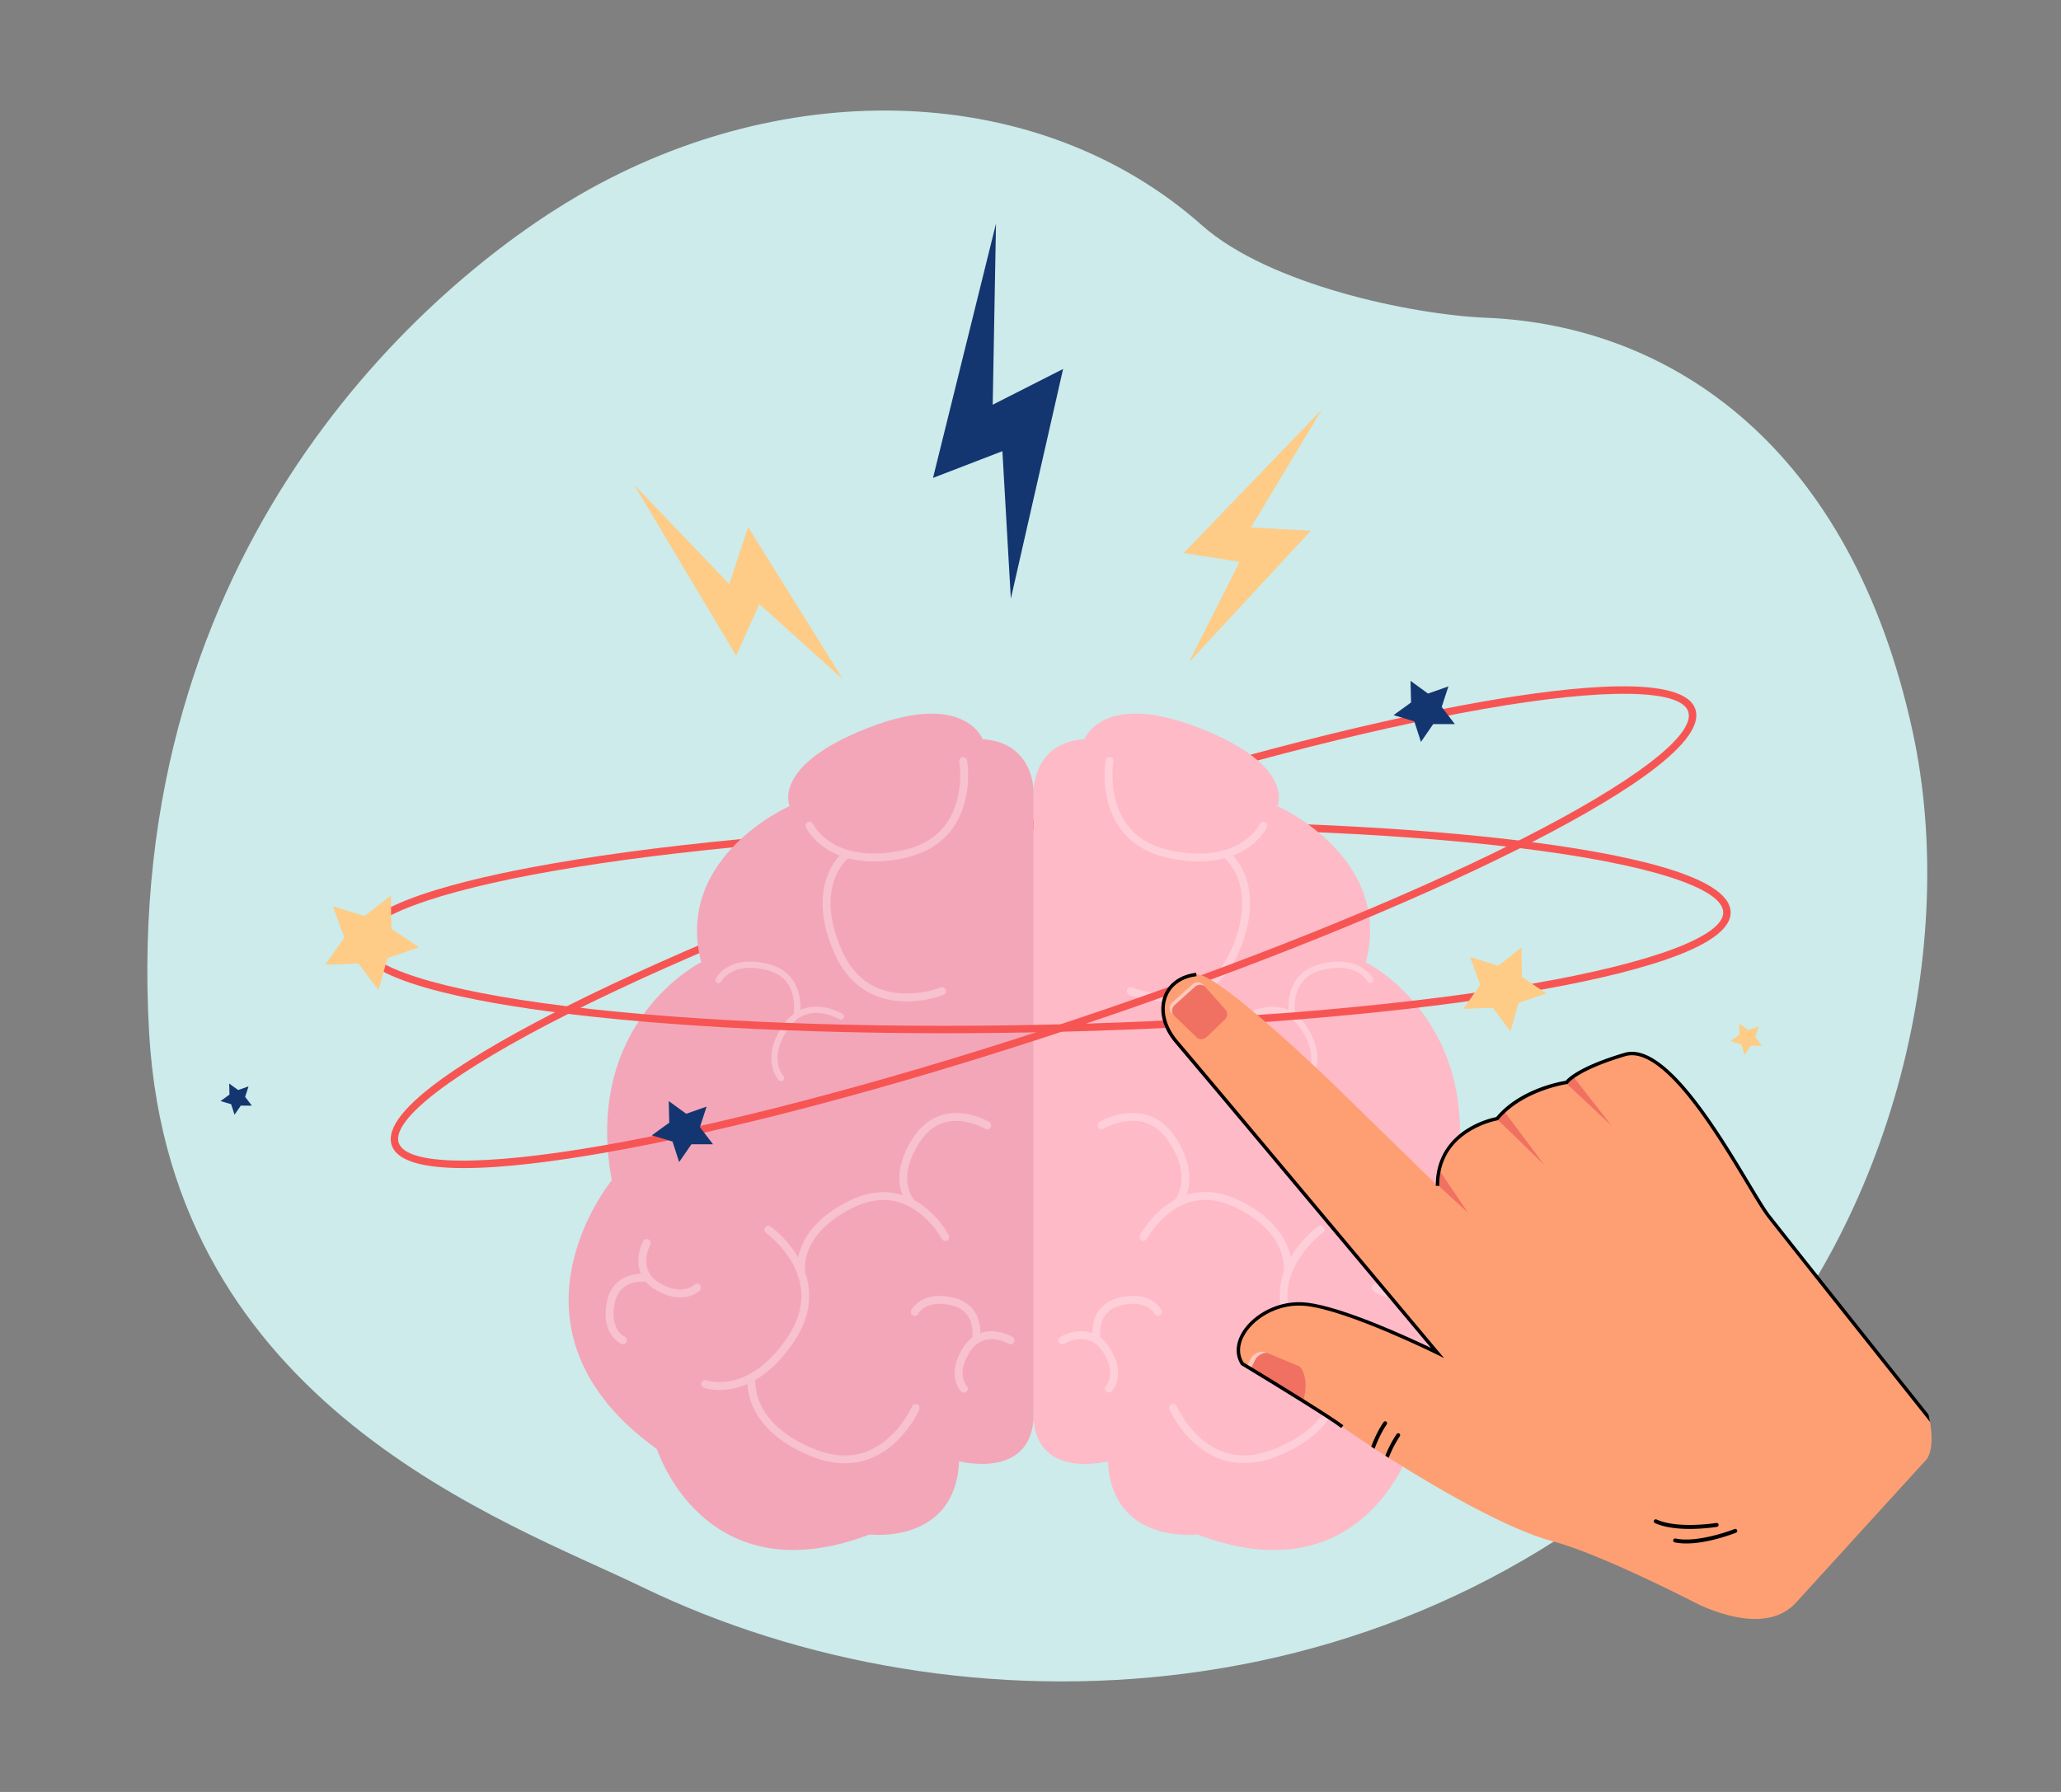 <svg id="Layer_1" data-name="Layer 1" xmlns="http://www.w3.org/2000/svg" viewBox="0 0 2300 2000"><rect x="0" y="0" width="2300" height="2000" fill="#808080" stroke="none"/><defs><style>.cls-1{fill:#ccebea;}.cls-2{fill:#f75553;}.cls-3{fill:#febac7;}.cls-4{fill:#f4a6b9;}.cls-5{opacity:0.3;}.cls-6{fill:#fff;}.cls-7{fill:#fecc86;}.cls-8{fill:#133671;}.cls-9{fill:#fe9f73;}.cls-10{fill:#f07162;}.cls-11{fill:#fdc9bc;}</style></defs><path class="cls-1" d="M1929.05,1558c-345.36,370.52-860.32,383.77-1211.88,213.56C564.69,1697.68,190.92,1569.64,166.5,1154,134.57,610.38,478.67,314.7,647.17,217.24c231.3-133.79,512.9-126.51,694.3,34.35,74.6,66.15,233.65,99.6,317.06,103.06,207.06,8.58,407.54,144.38,476.15,463C2185.68,1054.55,2114.76,1358.72,1929.05,1558Z"/><path class="cls-2" d="M634.09,1131.62l-1.25-.16c-106.75-13.06-234.2-37.5-235.13-79.76-.9-41.05,118.86-70.5,219.48-88,140-24.31,327.34-40.48,527.62-45.53l27.94-.71-26.53,8.78-16.23,5.4C940.1,995.19,764.38,1066,635.21,1131.05Zm483-204.37C927.76,933,751.66,948.77,618.61,971.89c-133.72,23.22-213.2,53-212.62,79.63.61,27.44,85.29,54.18,226.61,71.57C759.68,1059.19,931.32,989.82,1117.09,927.25Z"/><path class="cls-2" d="M1696.42,946.64l-1.24-.15c-143.56-17.57-332.87-24.82-533.06-20.42q-8.56.18-17.1.4l-27.94.71,26.54-8.78c190.2-62.95,372-111.06,512-135.48,100.62-17.56,223.28-30.32,236.31,8.61,13.41,40.09-98.28,106.17-194.34,154.55Zm-421.21-30.11c157.42,0,303.42,7.43,419.73,21.58C1822.06,874,1892.73,820.2,1884,794.16c-8.46-25.26-93.32-26.42-227-3.08C1524,814.3,1352.9,859,1172.77,917.55,1207.31,916.87,1241.53,916.53,1275.21,916.53Z"/><path class="cls-3" d="M1338.36,812.51c-108.2-42.22-128.16,12.58-128.16,12.58-57.77,3.59-56.81,58.39-56.81,58.39v700.73c5.17,67.37,83.07,46.71,83.07,46.71,4.21,93.43,99.8,81.75,99.8,81.75,184.87,70.07,237.4-95.23,237.4-95.23,187-134.75,50.42-300,50.42-300,32.56-177.88-99.8-243.46-99.8-243.46,30.47-117.68-98.74-174.28-98.74-174.28S1446.55,854.73,1338.36,812.51Z"/><path class="cls-4" d="M733.13,1617.44s52.52,165.31,237.4,95.23c0,0,95.59,11.68,99.79-81.75,0,0,77.9,20.66,83.07-46.71V883.48s1-54.8-56.81-58.4c0,0-20-54.8-128.16-12.58s-87.18,87.15-87.18,87.15S752,956.25,782.5,1073.93c0,0-132.35,65.58-99.79,243.46C682.71,1317.39,546.15,1482.69,733.13,1617.44Z"/><g class="cls-5"><path class="cls-6" d="M1238.92,845a4.42,4.42,0,0,0-5.1,3.6,120.32,120.32,0,0,0,2.83,47.35c6.23,22.91,23,52.21,67.38,61.69a161.78,161.78,0,0,0,33.8,3.81,112.34,112.34,0,0,0,28.79-3.54c2.6,2.33,10.3,10.07,15.22,23.7,7.94,22,5.08,49.42-8.29,79.29s-35.77,46-66.54,47.8a113.12,113.12,0,0,1-43.41-6.48,4.42,4.42,0,1,0-3.28,8.2,120.41,120.41,0,0,0,41,7.28q2.89,0,5.9-.16c23.71-1.32,55.86-11.58,74.4-53,18.25-40.77,14.6-69.54,8.33-86.49a70.73,70.73,0,0,0-13.87-23.16,81.54,81.54,0,0,0,14.29-7.13c16.86-10.69,23.1-23.73,23.36-24.28a4.42,4.42,0,0,0-8-3.76c0,.11-5.65,11.59-20.57,20.87-19.85,12.36-47.26,15.28-79.27,8.44s-52.45-25.38-60.63-55.09a113.54,113.54,0,0,1-2.73-43.81A4.42,4.42,0,0,0,1238.92,845Z"/></g><g class="cls-5"><path class="cls-6" d="M1311.75,1269.46c-16.67-25.32-39-28.63-54.76-26.94a79.86,79.86,0,0,0-30,9.69,4.42,4.42,0,0,0,4.56,7.57,72,72,0,0,1,26.64-8.5c19.28-2,34.81,5.79,46.17,23,26.21,39.79,8.62,62.48,6.25,65.24a85,85,0,0,0-10.55,6.86,107.89,107.89,0,0,0-27.87,32.08,4.42,4.42,0,0,0,7.82,4.12,100.64,100.64,0,0,1,25.62-29.34c21.78-16.42,46.1-18.41,72.29-5.91s43.89,29.34,51.18,48.73a53.28,53.28,0,0,1,3.44,23.94c-6.89,19.92-7.88,46.15,11.35,75.67,14.84,22.79,30.34,36.33,44.18,44.33.19,3.49.2,14.41-5.94,27.55-9.89,21.2-31.26,38.61-61.81,50.35s-57.8,7.37-80.88-13.06a113.5,113.5,0,0,1-26.19-35.21,4.42,4.42,0,1,0-8.12,3.49,120.36,120.36,0,0,0,28.22,38.12c12.38,11,30.74,21.86,55.11,21.86a97.29,97.29,0,0,0,35-7c41.7-16,59.4-39,66.91-55.43a70.88,70.88,0,0,0,6.52-26.2,81.3,81.3,0,0,0,15.15,5,74.57,74.57,0,0,0,16.07,1.79c10.55,0,17.22-2.38,17.62-2.52a4.42,4.42,0,0,0-3-8.31c-.12,0-12.18,4.23-29.3.29-22.79-5.25-44.28-22.52-62.15-49.94-14.23-21.85-18-43.74-11.32-65.28a4.38,4.38,0,0,0,1-1.9c0-.11.16-.75.31-1.84a86.9,86.9,0,0,1,6-12.8,113.31,113.31,0,0,1,29-33,4.42,4.42,0,1,0-5.11-7.21,120.62,120.62,0,0,0-30.71,34.38,67.36,67.36,0,0,0-2.74-9.69c-5.57-15.21-19.78-37-55.87-54.19-22.87-10.91-42.32-10.51-57.85-5.55a49.15,49.15,0,0,0,2.49-8.59C1328.68,1313.43,1328,1294.16,1311.75,1269.46Z"/></g><g class="cls-5"><path class="cls-6" d="M1414.59,1123.85a63.4,63.4,0,0,0-23.72,7.66,3.5,3.5,0,0,0,3.61,6,57,57,0,0,1,21.07-6.73c15.24-1.55,27.52,4.58,36.51,18.22,21.69,32.94,5.44,51.06,4.76,51.8a3.49,3.49,0,0,0,5,4.82c.23-.24,5.55-5.91,7.58-16.34,1.83-9.35,1.3-24.59-11.56-44.12a51.55,51.55,0,0,0-12.49-13.44,57.51,57.51,0,0,1,.94-20.82c3.65-14.88,13.54-24.39,29.4-28.29,38.3-9.39,49.93,12,50.4,12.88a3.49,3.49,0,0,0,6.23-3.15c-.15-.29-3.71-7.21-12.85-12.62-8.2-4.85-22.73-9.47-45.44-3.89-23.28,5.71-31.66,21.45-34.58,33.66a63.37,63.37,0,0,0-1.54,17.86A44.81,44.81,0,0,0,1414.59,1123.85Z"/></g><g class="cls-5"><path class="cls-6" d="M817.6,1540.83c-17.12,3.94-29.19-.24-29.31-.29a4.42,4.42,0,0,0-3,8.31c.39.14,7.06,2.52,17.62,2.52a74.64,74.64,0,0,0,16.07-1.79,81.78,81.78,0,0,0,15.15-5,70.62,70.62,0,0,0,6.51,26.2c7.51,16.43,25.22,39.4,66.91,55.43a97.33,97.33,0,0,0,35,7c24.38,0,42.74-10.83,55.11-21.86a120.36,120.36,0,0,0,28.22-38.12,4.41,4.41,0,1,0-8.11-3.49,113.44,113.44,0,0,1-26.2,35.21c-23.07,20.43-50.29,24.82-80.88,13.06s-51.92-29.15-61.81-50.35c-6.13-13.14-6.13-24.06-5.93-27.55,13.83-8,29.33-21.54,44.17-44.33,19.23-29.52,18.24-55.75,11.35-75.67a53.19,53.19,0,0,1,3.45-23.94c7.29-19.39,25-36.24,51.18-48.73s50.51-10.51,72.28,5.91a100.45,100.45,0,0,1,25.62,29.34,4.42,4.42,0,1,0,7.82-4.12,107.89,107.89,0,0,0-27.87-32.08,84.86,84.86,0,0,0-10.54-6.86c-2.38-2.76-20-25.45,6.24-65.24,11.36-17.25,26.9-25,46.17-23a72.16,72.16,0,0,1,26.65,8.5,4.42,4.42,0,0,0,4.56-7.57,79.86,79.86,0,0,0-30-9.69c-15.79-1.69-38.1,1.62-54.77,26.94-16.26,24.7-16.92,44-14.62,55.79a50,50,0,0,0,2.49,8.59c-15.52-5-35-5.36-57.85,5.55-36.09,17.22-50.3,39-55.86,54.19a68.79,68.79,0,0,0-2.75,9.69A120.62,120.62,0,0,0,860,1368.89a4.42,4.42,0,0,0-5.11,7.21,113.31,113.31,0,0,1,29,33,87,87,0,0,1,6,12.8c.14,1.09.28,1.73.3,1.84a4.38,4.38,0,0,0,.95,1.9c6.68,21.54,2.91,43.43-11.32,65.28C861.88,1518.31,840.39,1535.58,817.6,1540.83Z"/></g><g class="cls-5"><path class="cls-6" d="M891.55,1109.48c-2.93-12.21-11.31-28-34.58-33.66-22.71-5.58-37.25-1-45.44,3.89-9.14,5.41-12.71,12.33-12.86,12.62a3.5,3.5,0,0,0,6.24,3.15c.47-.9,12.09-22.27,50.39-12.88,15.87,3.9,25.76,13.41,29.4,28.29a57.51,57.51,0,0,1,.94,20.82,51.72,51.72,0,0,0-12.49,13.44c-12.86,19.53-13.38,34.77-11.56,44.12,2,10.43,7.36,16.1,7.58,16.34a3.49,3.49,0,1,0,5.06-4.82c-.69-.74-16.93-18.86,4.76-51.8,9-13.64,21.26-19.77,36.5-18.22a56.88,56.88,0,0,1,21.07,6.73,3.5,3.5,0,0,0,3.61-6,63.31,63.31,0,0,0-23.72-7.66,44.82,44.82,0,0,0-23.37,3.49A62.94,62.94,0,0,0,891.55,1109.48Z"/></g><g class="cls-5"><path class="cls-6" d="M1250.71,1457c28.59-7,37.24,8.58,37.57,9.21a4.42,4.42,0,0,0,7.89-4c-.47-.93-11.86-22.57-47.56-13.81-19,4.68-25.92,17.59-28.32,27.6a50.37,50.37,0,0,0-1.32,11.84,37.44,37.44,0,0,0-16.73-1.86,51.36,51.36,0,0,0-19.26,6.24,4.42,4.42,0,0,0,4.55,7.57c1.09-.66,26.91-15.69,42.83,8.48,16.18,24.58,4.39,38,3.91,38.48a4.42,4.42,0,0,0,6.4,6.1c.72-.75,17.29-18.73-2.93-49.44a42.39,42.39,0,0,0-9.63-10.55C1227.27,1486.45,1226.05,1463.09,1250.71,1457Z"/></g><g class="cls-5"><path class="cls-6" d="M1576.94,1431.93c-25.35,15-38.13,2.51-38.63,2a4.42,4.42,0,0,0-6.41,6.08c.47.49,8,8.12,21.95,8.12,7.4,0,16.62-2.14,27.58-8.6a42.46,42.46,0,0,0,11-9.1c6.51-.51,29.9-.58,34.72,24.36,5.59,28.89-10.41,36.76-11.05,37.06a4.42,4.42,0,0,0,1.79,8.46,4.37,4.37,0,0,0,1.79-.38c1-.42,23.13-10.73,16.15-46.82-3.73-19.26-16.29-26.76-26.17-29.65a50.07,50.07,0,0,0-11.76-1.9,37.46,37.46,0,0,0,2.68-16.62,51.34,51.34,0,0,0-5.27-19.55,4.42,4.42,0,1,0-7.78,4.18,42.61,42.61,0,0,1,4.23,15.87C1592.42,1416.83,1587.43,1425.74,1576.94,1431.93Z"/></g><g class="cls-5"><path class="cls-6" d="M1007.19,949c-32,6.84-59.42,3.92-79.27-8.44-14.92-9.28-20.52-20.76-20.57-20.87a4.42,4.42,0,0,0-8,3.76c.26.55,6.5,13.59,23.36,24.28A81.54,81.54,0,0,0,937,954.9a70.73,70.73,0,0,0-13.87,23.16c-6.27,17-9.92,45.72,8.33,86.49,18.54,41.45,50.69,51.71,74.4,53q3,.17,5.9.16a120.41,120.41,0,0,0,41-7.28,4.42,4.42,0,1,0-3.28-8.2,113.12,113.12,0,0,1-43.41,6.48c-30.76-1.8-53.15-17.88-66.54-47.8s-16.23-57.29-8.29-79.29c4.92-13.63,12.62-21.37,15.22-23.7a112.34,112.34,0,0,0,28.79,3.54,161.78,161.78,0,0,0,33.8-3.81c44.4-9.48,61.15-38.78,67.39-61.69a120.54,120.54,0,0,0,2.83-47.35,4.42,4.42,0,0,0-8.71,1.5,113.54,113.54,0,0,1-2.73,43.81C1059.64,923.66,1039.24,942.2,1007.19,949Z"/></g><g class="cls-5"><path class="cls-6" d="M1125.54,1499.85a4.42,4.42,0,0,0,4.56-7.57,51.53,51.53,0,0,0-19.27-6.24,37.45,37.45,0,0,0-16.73,1.86,50.37,50.37,0,0,0-1.32-11.84c-2.4-10-9.27-22.92-28.32-27.6-35.7-8.76-47.09,12.88-47.56,13.81a4.42,4.42,0,0,0,7.89,4c.33-.63,9-16.22,37.57-9.21,24.66,6,23.44,29.41,22.6,35.88a42.58,42.58,0,0,0-9.63,10.55c-20.22,30.71-3.64,48.69-2.93,49.44a4.42,4.42,0,0,0,6.4-6.1c-.48-.52-12.27-13.9,3.91-38.48C1098.63,1484.16,1124.45,1499.19,1125.54,1499.85Z"/></g><g class="cls-5"><path class="cls-6" d="M677.24,1453.12c-7,36.09,15.19,46.4,16.14,46.82a4.37,4.37,0,0,0,1.79.38,4.42,4.42,0,0,0,1.8-8.46c-.65-.3-16.65-8.17-11.06-37.06,4.82-24.94,28.21-24.87,34.72-24.36a42.63,42.63,0,0,0,11,9.1c11,6.46,20.18,8.6,27.58,8.6,14,0,21.48-7.63,21.95-8.12a4.42,4.42,0,0,0-6.41-6.08c-.5.5-13.28,12.94-38.63-2-10.49-6.19-15.48-15.1-14.83-26.48a42.61,42.61,0,0,1,4.23-15.87,4.42,4.42,0,1,0-7.78-4.18,51.34,51.34,0,0,0-5.27,19.55,37.33,37.33,0,0,0,2.69,16.62,49.91,49.91,0,0,0-11.76,1.9C693.52,1426.36,681,1433.86,677.24,1453.12Z"/></g><path class="cls-2" d="M1156.27,1152.24l26.54-8.77,16.23-5.4c189.88-63.53,365.6-134.34,494.78-199.39l1.12-.57,1.25.15c106.75,13.06,234.2,37.5,235.12,79.77h0c.9,41-118.85,70.5-219.48,88-139.95,24.31-327.33,40.48-527.62,45.53Zm540.15-205.6c-127.08,63.9-298.72,133.27-484.49,195.84,189.34-5.79,365.43-21.52,498.48-44.64,133.72-23.23,213.2-53,212.62-79.63h0C1922.43,990.76,1837.74,964,1696.42,946.64Z"/><path class="cls-2" d="M517.63,1303.72c-42.46,0-74.2-6.76-80.48-25.52-13.41-40.09,98.27-106.17,194.33-154.55l1.12-.56,1.25.15c143.56,17.56,332.87,24.82,533.05,20.42q8.58-.18,17.1-.4l27.93-.71-26.52,8.78c-190.21,62.94-372,111.06-512,135.48C621.33,1295.91,563.28,1303.72,517.63,1303.72Zm116.46-172.1C507,1195.74,436.3,1249.53,445,1275.57c8.45,25.26,93.31,26.41,227,3.08,133-23.22,304.08-67.93,484.23-126.48C960.27,1156.07,775.29,1148.8,634.09,1131.62Z"/><polygon class="cls-7" points="436.19 999.4 436.71 1036.62 467.67 1057.28 432.44 1069.29 422.36 1105.12 400.05 1075.32 362.86 1076.8 384.31 1046.38 371.41 1011.46 406.97 1022.46 436.19 999.4"/><polygon class="cls-7" points="1697.9 1057.51 1698.37 1090.46 1725.77 1108.75 1694.58 1119.38 1685.66 1151.09 1665.91 1124.71 1632.99 1126.02 1651.98 1099.09 1640.56 1068.19 1672.04 1077.92 1697.9 1057.51"/><polygon class="cls-8" points="1616.37 766.09 1608.89 789.02 1623.55 808.18 1599.42 808.16 1585.73 828.03 1578.3 805.08 1555.17 798.19 1574.7 784.03 1574.11 759.91 1593.61 774.11 1616.37 766.09"/><polygon class="cls-8" points="788.55 1235.07 781.07 1258.01 795.73 1277.17 771.61 1277.15 757.91 1297.02 750.48 1274.06 727.35 1267.18 746.88 1253.02 746.29 1228.9 765.79 1243.09 788.55 1235.07"/><polygon class="cls-8" points="277.38 1212.52 273.56 1224.23 281.05 1234.02 268.72 1234.01 261.73 1244.15 257.93 1232.43 246.12 1228.91 256.1 1221.68 255.79 1209.36 265.75 1216.61 277.38 1212.52"/><polygon class="cls-8" points="1388.09 1128.24 1384.27 1139.95 1391.76 1149.74 1379.43 1149.73 1372.44 1159.87 1368.64 1148.15 1356.83 1144.63 1366.81 1137.4 1366.5 1125.08 1376.46 1132.33 1388.09 1128.24"/><polygon class="cls-7" points="1962.57 1145.63 1958.76 1157.35 1966.24 1167.14 1953.92 1167.13 1946.93 1177.27 1943.13 1165.55 1931.32 1162.03 1941.29 1154.8 1940.99 1142.48 1950.95 1149.73 1962.57 1145.63"/><polygon class="cls-7" points="940.65 758.13 834.87 588.36 813.78 651.99 707.49 540.77 821.52 731.79 847.39 674.22 940.65 758.13"/><polygon class="cls-7" points="1326.91 739.09 1462.85 592.36 1395.91 588.76 1475.24 456.95 1320.96 617.23 1383.32 627.03 1326.91 739.09"/><polygon class="cls-8" points="1128.06 668.18 1186.38 411.81 1107.82 451.71 1111.5 249.53 1041.21 533.38 1118.64 503.56 1128.06 668.18"/><path class="cls-9" d="M2153,1582.9c.28,1.32.54,2.68.79,4.07,2.46,13.87,3.29,30.61-3.42,41.41l-5.66,6.22,0,0-2.39,2.6v0l-138.15,151.61h0c-29.74,32.62-83.44,13.49-107.57,2.39l-.15-.08q-5.94-3-12.14-6.13l0,0c-50.85-25.5-113.33-54.63-152.49-65-49.73-13.22-129.4-59.52-182-92.84l-3.74-2.39c-4.22-2.68-8.24-5.28-12-7.74l-3.74-2.45c-16.69-10.91-28.46-19.13-32.29-22.17-5.91-4.71-23.84-16.24-43.64-28.62-21.55-13.48-45.33-28-58.23-35.81l-3.81-2.32-.6-.36-5.21-3.15c-18.6-28.6,23.79-72.05,71.89-66.34S1604.15,1510,1604.15,1510s-269.36-321.93-290.87-346.79c-27.54-31.83-16.72-71.13,21.86-75.6,23.48-2.72,150.93,120.54,150.93,120.54l116.29,113.52,1.9,1.87c-.38-63.73,66.57-75.08,66.57-75.08,27.74-33.57,77.62-40.47,77.62-40.47s9.37-14.59,64.86-31.07,137.49,150.64,160.36,180.14C1992,1380.75,2107.74,1526.11,2153,1582.9Z"/><path d="M1547.94,1588.57a2.13,2.13,0,0,1-.38,1.2c-5.93,8.61-10.48,18.92-13.6,27.24-1.28-.82-2.52-1.64-3.74-2.44,3.19-8.37,7.77-18.56,13.76-27.26a2.17,2.17,0,0,1,4,1.26Z"/><path d="M1562.53,1601.82a2.19,2.19,0,0,1-.39,1.19,125.58,125.58,0,0,0-12.4,24.13l-3.74-2.39a126.86,126.86,0,0,1,12.56-24.2,2.19,2.19,0,0,1,3-.56A2.23,2.23,0,0,1,1562.53,1601.82Z"/><path class="cls-10" d="M1456.85,1542c.85,8.25-1,16.69-2.56,21.79-21.55-13.47-45.33-28-58.23-35.8l-3.81-2.32c1.37-3.24,2.92-6.53,4.63-9.84,3-5.71,10.26-8.18,16.88-5.89.33.1.64.22,1,.35L1450.1,1525S1455.5,1528.91,1456.85,1542Z"/><path class="cls-11" d="M1413.82,1509.92h-.06c-4.7-.49-10.73,3.39-12.81,7.38-1.87,3.61-3.49,7.18-4.89,10.67l-3.81-2.32-.6-.36c1.29-3.11,2.75-6.26,4.41-9.45,2.61-5,10.68-8.87,16.44-6.47Z"/><path class="cls-10" d="M1342.46,1098.56a8.62,8.62,0,0,0-11.84.06l-22.37,20c-3.74,3.35-4.19,8.61-1.14,11.92h0l.32.31,28.13,27.11.28.27,0,0c3,2.54,7.86,2,11.16-1.13l19.71-19c3.15-3,3.73-7.71,1.38-10.69h0l-.25-.28-25.11-28.25-.28-.32Z"/><path class="cls-11" d="M1342.46,1098.56a8.62,8.62,0,0,0-11.84.06l-22.37,20c-3.74,3.35-4.19,8.61-1.14,11.92h0l.32.31,2.58,2.49v0c-3-3.26-2.55-8.48,1.16-11.82l22.16-20c3.53-3.18,8.68-3.17,11.71-.12h0l-2.3-2.59-.28-.32Z"/><path d="M1867.32,1720a2.22,2.22,0,0,0,1.63,1.46c26.5,5.74,66.7-10.1,68.4-10.78a2.2,2.2,0,1,0-1.63-4.09c-.4.16-40.65,16-65.84,10.56a2.21,2.21,0,0,0-2.62,1.69A2.27,2.27,0,0,0,1867.32,1720Z"/><path d="M1845.7,1698.62a2.22,2.22,0,0,0,1.17,1.31c24.65,11.33,67.32,4.53,69.12,4.23a2.2,2.2,0,1,0-.71-4.34c-.42.07-43.15,6.88-66.57-3.89a2.2,2.2,0,0,0-3,2.69Z"/><path d="M1496.73,1593.9c-5-4-19.67-13.62-43.46-28.5-21.79-13.63-45.82-28.27-58.21-35.79l-3.81-2.32-.62-.38-5.19-3.14-.37-.22-.24-.37c-6.89-10.6-6.27-24,1.7-36.86,11.79-19,40.32-36.2,72-32.43,40.34,4.79,113.84,38.74,138.37,50.5-39.25-46.9-265.6-317.34-285.09-339.88-14.62-16.89-19.52-36.82-13.1-53.31,5.5-14.15,18.69-23.43,36.18-25.45l.45,3.81c-16,1.86-28.08,10.26-33,23-5.89,15.14-1.25,33.61,12.42,49.41,21.27,24.58,288.2,343.59,290.9,346.81l5.88,7-8.21-4.08c-1-.48-98-48.45-145.2-54.06-30.11-3.57-57.15,12.71-68.31,30.65-7.16,11.53-7.86,23-2,32.37l4.84,2.93.57.34,3.84,2.34c12.39,7.52,36.43,22.18,58.25,35.82,23.91,14.95,38.65,24.62,43.82,28.74Z"/><polygon class="cls-10" points="1604.58 1322.79 1638.25 1353.54 1606.43 1306.41 1604.58 1322.79"/><polygon class="cls-10" points="1671.86 1250.28 1723.55 1300.43 1678.73 1240.5 1671.44 1248.14 1671.86 1250.28"/><polygon class="cls-10" points="1748.52 1209.77 1798.47 1256.42 1756.27 1202.34 1748.52 1209.77"/><path d="M2152.06,1578.66c.32,1.35.63,2.77.93,4.24.28,1.32.54,2.68.79,4.07-43.53-54.64-163.09-204.77-181.62-228.69-5.09-6.55-12.91-19.57-22.82-36.06-17.28-28.79-41-68.21-65.52-98.52-28-34.59-51.3-49.77-69.16-45.12l-.8.22c-32.49,9.65-49,18.67-57,24.31-5.2,3.68-6.78,5.92-6.83,6l-.47.71-.86.14h0c-1.15.16-41.6,6.24-69,31.91a84.28,84.28,0,0,0-7.43,7.88l-.45.55-.71.12a98.18,98.18,0,0,0-32.81,13.43c-17,11-27.28,25.85-30.8,44.24a80.16,80.16,0,0,0-1.36,15.51h-3.84c0-.63,0-1.26,0-1.88.47-32.62,18.66-51.24,34-61.18a101.26,101.26,0,0,1,33.44-13.78c26.37-31.41,70.9-39.45,77.6-40.5,2.71-3.27,16.17-16.52,65.36-31.12.31-.1.64-.19,1-.27,44.63-11.62,103.59,86.56,138.92,145.38,9.84,16.38,17.6,29.32,22.55,35.69C1993.09,1379,2105.21,1519.83,2152.06,1578.66Z"/></svg>